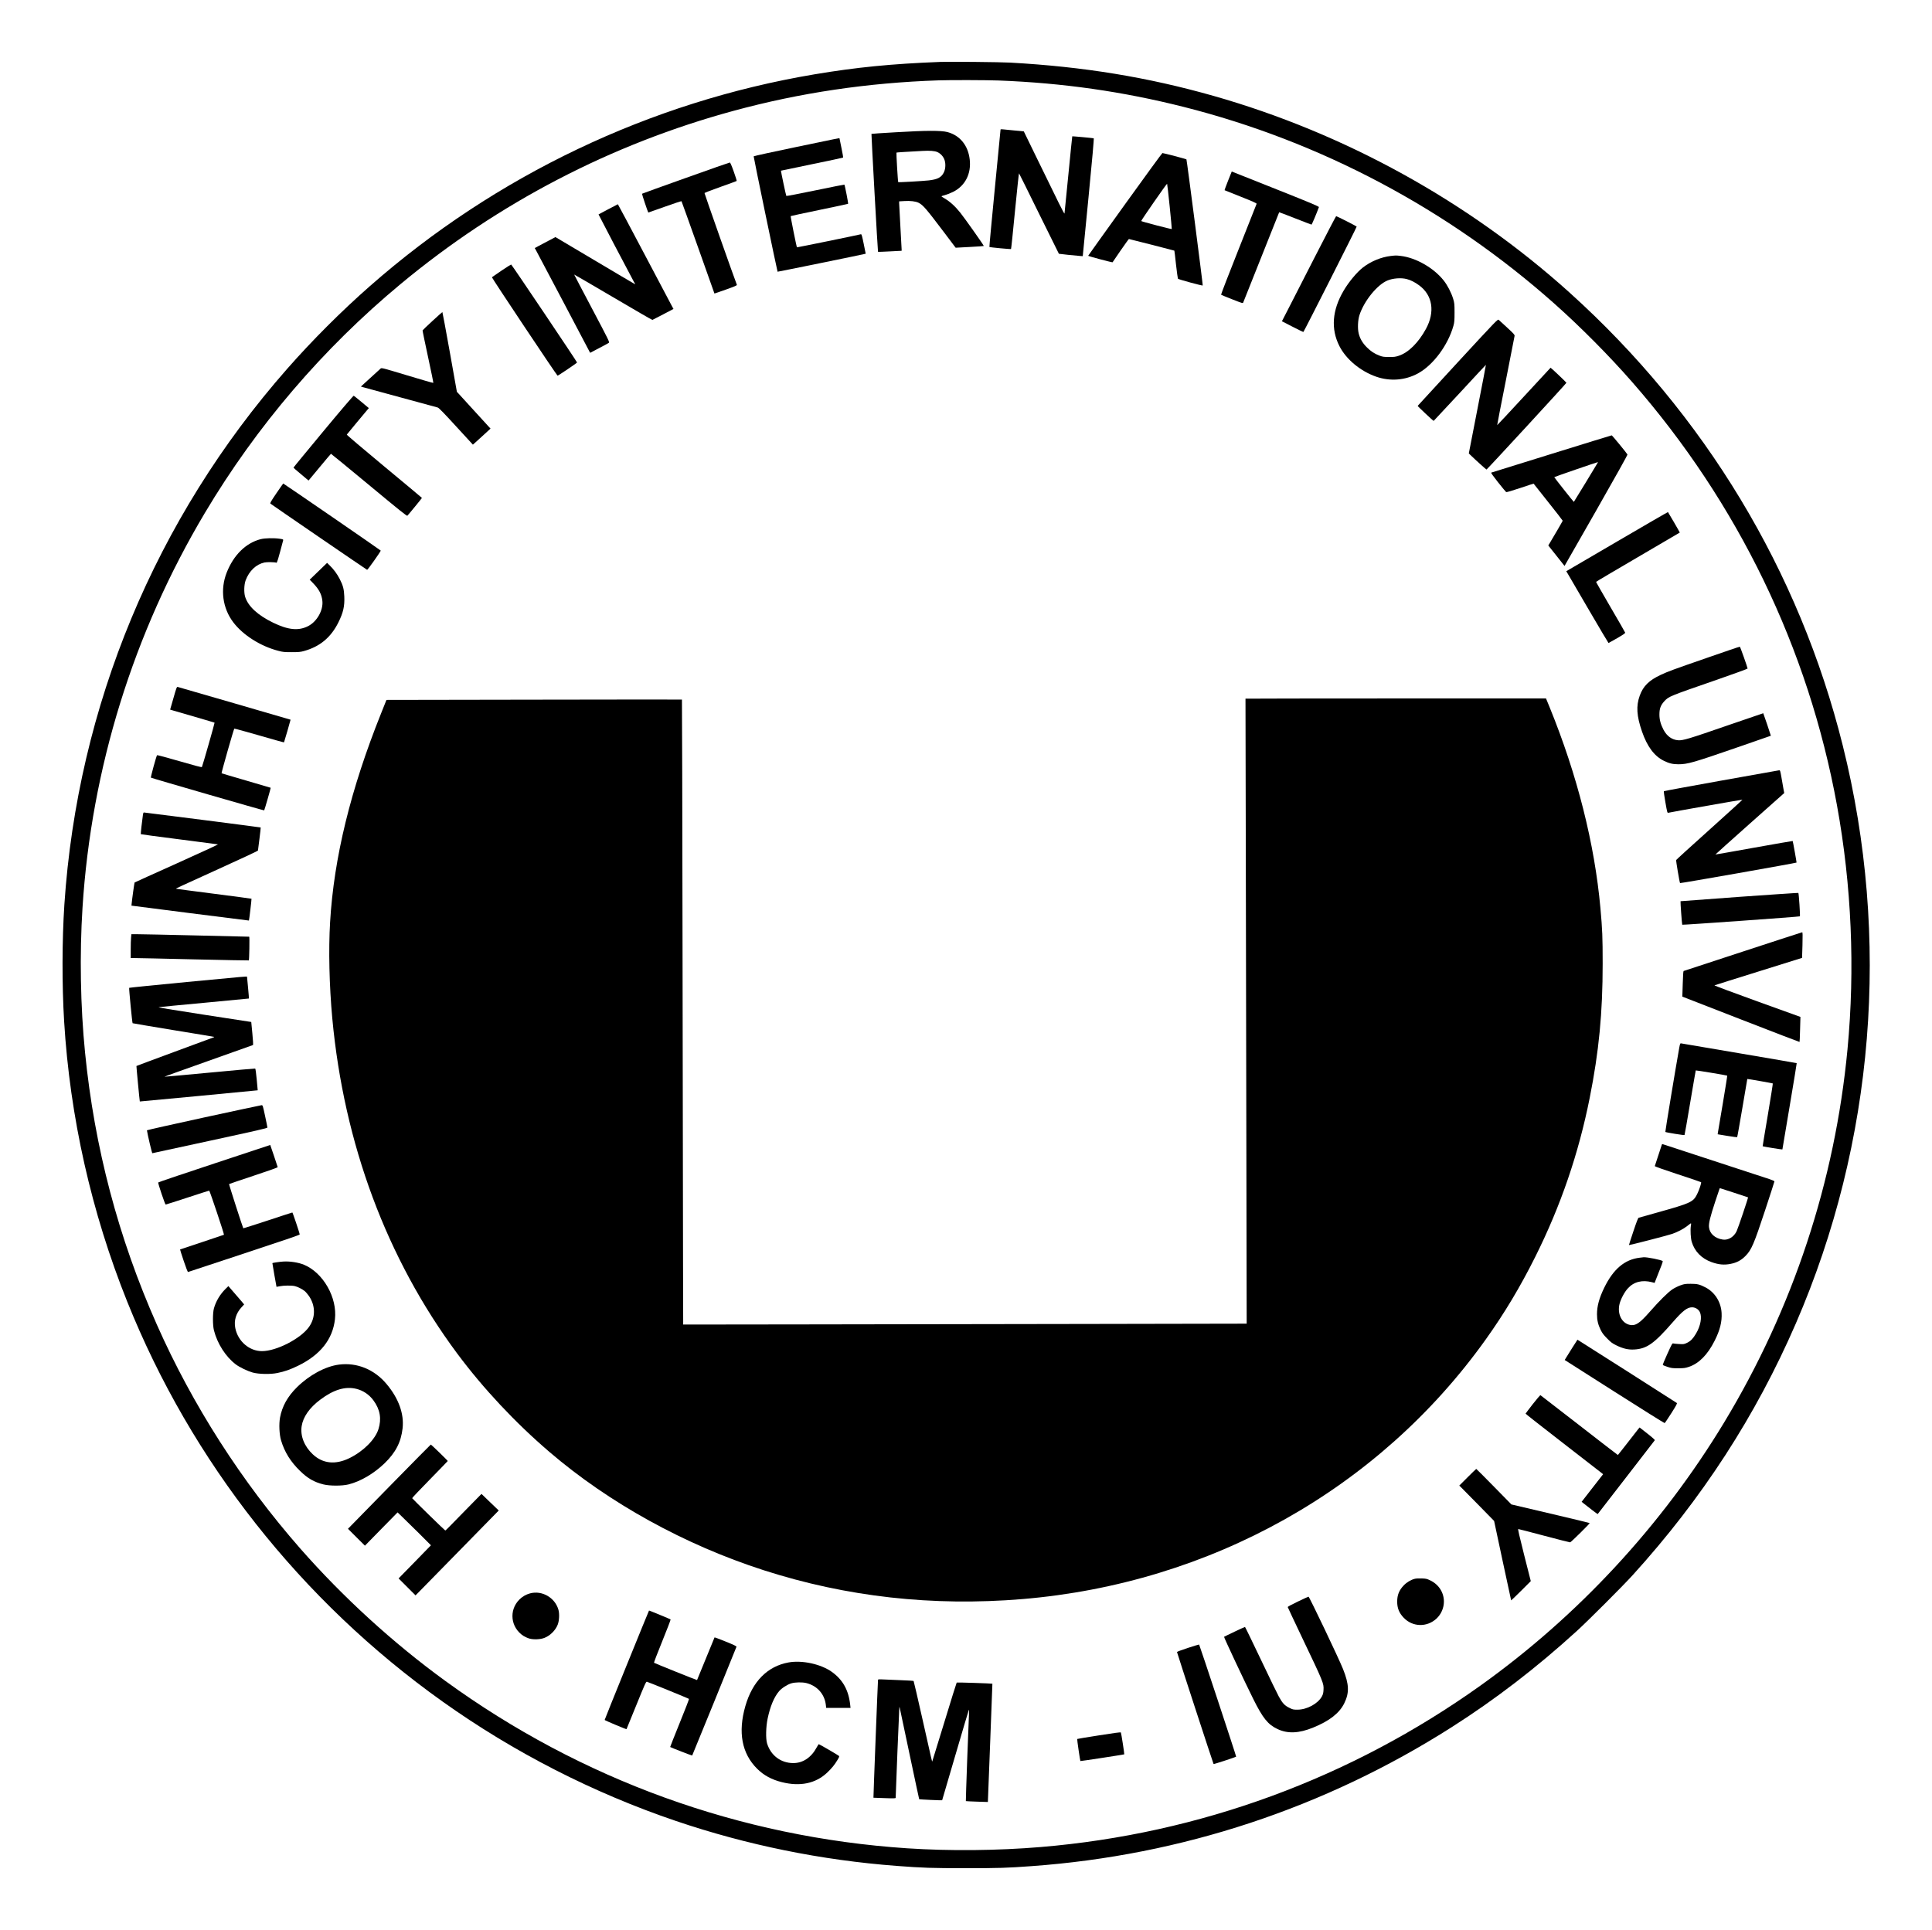 <?xml version="1.0" standalone="no"?>
<!DOCTYPE svg PUBLIC "-//W3C//DTD SVG 20010904//EN"
 "http://www.w3.org/TR/2001/REC-SVG-20010904/DTD/svg10.dtd">
<svg version="1.0" xmlns="http://www.w3.org/2000/svg"
 width="3887pt" height="3884pt" viewBox="0 0 3887 3884"
 preserveAspectRatio="xMidYMid meet">

<g transform="translate(0,3884) scale(0.1,-0.1)"
fill="#000000" stroke="none">
<path d="M18920 37594 c-984 -38 -1688 -108 -2535 -250 -3307 -556 -6409
-2034 -8940 -4259 -575 -505 -1165 -1095 -1670 -1670 -2646 -3010 -4215 -6785
-4480 -10780 -47 -718 -49 -1608 -5 -2345 117 -1928 548 -3846 1270 -5645
1291 -3220 3497 -6018 6343 -8046 1434 -1022 3027 -1837 4697 -2404 1430 -485
2925 -789 4440 -904 523 -40 711 -46 1395 -46 658 0 826 5 1315 41 3021 217
5907 1172 8460 2799 876 558 1706 1196 2515 1934 226 206 922 902 1121 1121
1398 1540 2480 3210 3286 5070 1578 3643 1911 7749 942 11630 -877 3514 -2775
6660 -5499 9115 -2031 1830 -4516 3203 -7159 3955 -1328 377 -2615 588 -4091
670 -183 11 -1231 21 -1405 14z m1175 -374 c1293 -50 2489 -221 3715 -530
2754 -695 5320 -2056 7460 -3958 532 -473 1103 -1049 1566 -1578 2132 -2437
3548 -5364 4123 -8524 293 -1610 365 -3282 211 -4905 -253 -2667 -1098 -5221
-2485 -7515 -1252 -2069 -2933 -3885 -4898 -5289 -2614 -1867 -5651 -2983
-8847 -3250 -871 -73 -1830 -82 -2685 -26 -3369 224 -6562 1380 -9295 3368
-1052 765 -2059 1685 -2921 2667 -1181 1348 -2164 2882 -2883 4503 -775 1746
-1256 3569 -1445 5477 -93 929 -111 1972 -51 2915 178 2803 1023 5527 2463
7945 1039 1744 2375 3307 3937 4604 1968 1636 4243 2819 6700 3486 1336 363
2697 565 4125 613 225 8 982 6 1210 -3z"/>
<path d="M20130 36232 c0 -6 -52 -538 -115 -1183 -63 -645 -112 -1175 -109
-1179 8 -8 428 -48 435 -41 4 3 40 349 80 768 41 419 77 759 81 755 4 -4 185
-369 402 -811 218 -442 398 -806 400 -808 3 -3 336 -38 436 -45 l44 -3 116
1185 c74 758 112 1186 105 1187 -26 6 -428 43 -432 40 -2 -2 -37 -348 -78
-768 -41 -420 -76 -773 -78 -784 -4 -21 -103 179 -561 1121 l-258 530 -186 18
c-103 10 -208 20 -234 23 -31 4 -48 2 -48 -5z"/>
<path d="M18031 36179 c-272 -16 -496 -30 -498 -33 -5 -4 126 -2369 132 -2374
2 -2 110 2 239 9 l236 12 0 26 c0 14 -11 222 -25 461 -14 239 -25 451 -25 471
l0 37 103 6 c120 8 231 -5 289 -35 90 -46 149 -115 515 -599 l230 -305 281 15
c154 8 283 17 285 20 7 6 -382 556 -473 670 -108 134 -203 220 -322 291 -32
18 -58 36 -58 39 0 3 32 14 71 24 39 10 113 39 163 64 244 121 369 365 336
652 -32 282 -195 484 -447 552 -126 34 -430 33 -1032 -3z m827 -399 c69 -30
127 -96 148 -168 24 -82 15 -184 -22 -252 -50 -92 -122 -129 -294 -150 -125
-14 -611 -42 -619 -35 -7 7 -41 588 -35 594 4 4 156 14 524 34 150 8 242 1
298 -23z"/>
<path d="M16016 35881 c-467 -97 -851 -181 -853 -187 -4 -11 474 -2314 481
-2322 4 -3 1759 355 1773 362 1 1 -17 90 -40 199 -33 163 -43 196 -56 193 -49
-14 -1284 -267 -1287 -263 -9 9 -132 623 -126 628 4 4 264 59 577 124 314 64
573 121 578 124 7 7 -65 376 -75 386 -2 2 -264 -50 -582 -116 -318 -66 -582
-117 -586 -112 -7 8 -112 505 -108 508 2 1 282 59 623 130 341 70 623 130 627
134 4 3 -11 91 -33 195 -21 104 -39 190 -39 192 0 7 -33 1 -874 -175z"/>
<path d="M22635 34730 c-407 -566 -741 -1033 -742 -1037 -3 -8 486 -138 491
-131 2 2 74 108 161 236 88 127 163 232 168 232 10 0 911 -231 914 -234 2 -1
17 -126 33 -277 17 -151 35 -280 39 -288 7 -13 490 -145 499 -136 6 6 -320
2529 -328 2538 -7 8 -461 127 -483 127 -7 0 -345 -464 -752 -1030z m898 -45
c25 -247 44 -451 42 -454 -8 -7 -615 152 -615 161 0 17 514 758 521 750 3 -4
27 -209 52 -457z"/>
<path d="M13795 35258 c-478 -170 -873 -313 -878 -317 -5 -5 116 -367 126
-378 1 0 151 52 332 117 182 65 333 115 336 111 3 -3 153 -422 334 -931 180
-509 329 -926 329 -927 1 -1 104 35 229 79 186 67 227 84 222 97 -53 132 -654
1838 -651 1846 2 6 147 62 322 124 176 62 322 116 325 119 4 4 -23 89 -59 190
-48 134 -69 182 -81 181 -9 0 -407 -140 -886 -311z"/>
<path d="M24707 35202 c-41 -103 -72 -188 -69 -190 4 -2 151 -60 327 -131 230
-91 319 -131 317 -142 -2 -8 -165 -421 -363 -918 -198 -497 -356 -908 -352
-912 4 -4 105 -46 223 -92 208 -82 215 -84 223 -63 21 55 721 1811 723 1815 1
1 146 -54 321 -123 176 -69 324 -126 329 -126 8 0 101 219 149 351 5 14 -134
73 -842 355 -466 185 -862 343 -880 350 l-31 13 -75 -187z"/>
<path d="M12235 34628 c-104 -55 -191 -102 -193 -103 -2 -2 592 -1136 699
-1333 l40 -73 -28 15 c-15 8 -377 221 -803 475 l-775 460 -125 -66 c-69 -36
-162 -86 -208 -110 l-83 -45 34 -62 c18 -33 269 -508 557 -1053 l523 -993 177
93 c97 50 186 99 197 107 20 15 11 33 -338 694 -198 373 -358 680 -357 681 2
2 354 -204 783 -456 429 -253 784 -458 790 -457 5 2 103 52 218 112 l207 109
-23 41 c-13 22 -264 497 -557 1054 -294 556 -536 1012 -539 1012 -3 0 -91 -46
-196 -102z"/>
<path d="M26435 33633 c-241 -472 -485 -948 -541 -1058 l-103 -200 214 -110
c117 -60 215 -108 218 -105 21 25 1077 2112 1072 2120 -7 11 -398 210 -413
210 -5 0 -206 -386 -447 -857z"/>
<path d="M27981 33689 c-194 -23 -396 -106 -558 -230 -122 -95 -285 -289 -390
-468 -232 -393 -261 -775 -83 -1120 135 -263 419 -499 734 -610 281 -99 587
-76 845 65 306 167 604 568 713 959 19 69 22 105 22 265 0 172 -2 191 -27 275
-38 126 -116 276 -193 373 -203 254 -560 457 -863 492 -95 11 -96 11 -200 -1z
m322 -465 c79 -20 165 -64 250 -127 270 -199 322 -534 135 -877 -151 -277
-353 -477 -548 -540 -64 -21 -93 -25 -195 -24 -103 0 -129 4 -187 26 -104 39
-176 86 -258 168 -87 86 -141 179 -166 286 -22 95 -15 263 16 359 91 285 355
613 564 700 110 46 276 59 389 29z"/>
<path d="M10090 33394 c-102 -69 -189 -129 -193 -133 -8 -8 1308 -1981 1321
-1981 14 0 392 256 392 265 0 15 -1313 1968 -1325 1971 -5 2 -93 -53 -195
-122z"/>
<path d="M8700 32381 c-107 -98 -196 -184 -198 -190 -2 -6 47 -245 109 -531
62 -286 110 -522 107 -525 -3 -4 -239 64 -523 150 -511 154 -518 156 -539 137
-11 -10 -105 -96 -208 -190 l-187 -171 32 -10 c18 -5 358 -98 757 -206 399
-108 739 -201 757 -206 23 -8 121 -107 369 -379 l338 -368 41 36 c23 21 103
93 178 162 l136 125 -28 30 c-15 16 -153 167 -306 335 -153 168 -293 321 -310
340 l-33 35 -143 803 c-79 441 -146 802 -149 802 -3 0 -93 -81 -200 -179z"/>
<path d="M29329 31550 c-442 -479 -805 -874 -807 -878 -2 -7 311 -302 322
-302 2 0 239 254 527 565 287 311 523 564 524 563 2 -2 -75 -403 -171 -893
l-173 -890 32 -31 c97 -95 318 -294 324 -293 12 1 1608 1734 1608 1746 0 8
-310 303 -319 303 -1 0 -242 -261 -536 -579 -294 -319 -536 -578 -538 -576 -2
2 75 401 172 887 96 485 176 895 178 909 3 22 -19 46 -148 165 -83 76 -160
147 -171 157 -20 17 -32 5 -824 -853z"/>
<path d="M6504 30159 c-329 -397 -599 -724 -599 -729 0 -4 45 -45 100 -90 55
-46 123 -103 151 -127 l52 -43 222 267 c122 148 225 269 229 271 3 1 348 -282
765 -628 618 -513 762 -629 772 -618 31 32 294 353 293 358 0 3 -342 288 -759
634 -417 346 -756 634 -753 640 8 11 395 479 425 512 l19 21 -146 122 c-80 67
-151 124 -158 127 -8 3 -241 -269 -613 -717z"/>
<path d="M31215 29706 c-660 -205 -1206 -374 -1213 -377 -9 -3 41 -72 137
-194 83 -105 157 -194 164 -198 7 -5 123 29 281 82 148 50 270 90 271 88 1 -1
133 -167 293 -370 161 -202 292 -371 292 -376 0 -7 -198 -348 -271 -467 l-19
-31 164 -206 163 -206 637 1115 c400 701 633 1120 629 1128 -27 44 -308 386
-317 385 -6 0 -551 -168 -1211 -373z m932 -173 c-32 -57 -480 -793 -483 -793
-6 0 -394 490 -394 498 0 5 841 295 873 301 5 0 6 -2 4 -6z"/>
<path d="M5561 28914 c-111 -164 -131 -198 -120 -209 17 -16 1930 -1326 1945
-1332 11 -4 274 368 274 387 0 7 -1954 1351 -1962 1350 -2 0 -63 -89 -137
-196z"/>
<path d="M32533 27942 l-1021 -597 24 -40 c13 -22 203 -347 421 -722 219 -375
401 -682 405 -683 3 0 81 44 173 97 121 70 165 101 162 112 -2 9 -135 240
-296 515 -160 274 -290 502 -289 507 2 5 381 229 843 499 461 270 840 492 841
493 3 2 -230 404 -238 412 -2 3 -463 -264 -1025 -593z"/>
<path d="M5244 27990 c-299 -78 -543 -318 -683 -672 -133 -338 -84 -714 131
-999 194 -258 550 -484 908 -576 94 -25 122 -27 270 -27 136 0 179 4 242 22
322 88 545 273 696 577 98 197 127 325 119 521 -6 149 -25 222 -93 354 -51 99
-120 193 -198 269 l-55 54 -175 -169 -175 -169 68 -70 c119 -123 174 -227 187
-359 19 -186 -108 -412 -282 -503 -194 -102 -404 -82 -710 67 -309 150 -502
329 -562 520 -27 87 -22 246 10 332 72 191 212 323 379 359 51 11 208 8 239
-5 14 -6 33 57 137 452 4 17 -3 21 -72 31 -117 17 -297 13 -381 -9z"/>
<path d="M34353 25605 c-708 -245 -790 -276 -941 -346 -235 -110 -352 -225
-422 -418 -75 -207 -63 -409 45 -721 105 -304 247 -495 440 -590 105 -52 179
-70 291 -70 187 0 301 33 1191 341 367 127 669 232 671 233 2 3 -147 445 -153
453 0 1 -320 -108 -711 -243 -784 -272 -906 -308 -1000 -301 -126 9 -228 83
-296 212 -58 111 -83 205 -82 310 0 117 26 184 99 264 91 97 93 98 1058 432
339 118 617 219 617 225 0 21 -148 438 -156 440 -5 2 -298 -98 -651 -221z"/>
<path d="M3489 24790 l-66 -230 66 -20 c36 -10 236 -69 444 -129 208 -60 381
-112 384 -114 5 -5 -243 -872 -255 -893 -5 -8 -148 30 -451 118 -244 71 -447
125 -451 121 -15 -17 -132 -445 -124 -452 13 -11 2274 -665 2279 -659 7 7 135
452 131 455 -2 2 -223 67 -492 145 -269 78 -492 144 -496 147 -7 6 243 886
256 898 3 3 229 -58 501 -137 272 -79 497 -142 499 -139 4 4 134 453 132 456
-1 2 -2232 649 -2270 659 -19 5 -26 -12 -87 -226z"/>
<path d="M26017 24783 l-959 -3 6 -2968 c3 -1632 9 -4461 12 -6288 l6 -3321
-3219 -6 c-1770 -4 -4320 -8 -5668 -9 l-2450 -3 -3 1255 c-1 690 -6 3519 -10
6287 -4 2767 -9 5033 -12 5035 -3 2 -1341 1 -2975 -2 l-2970 -5 -107 -268
c-615 -1534 -951 -2911 -1027 -4207 -33 -553 -16 -1279 44 -1930 235 -2529
1096 -4841 2515 -6750 523 -702 1163 -1386 1850 -1975 1202 -1031 2723 -1871
4315 -2384 1667 -537 3402 -730 5200 -581 3790 316 7181 2217 9330 5230 374
524 692 1055 994 1660 511 1024 871 2074 1095 3200 185 929 260 1705 260 2695
0 537 -6 688 -45 1120 -117 1297 -466 2677 -1021 4040 l-74 180 -2064 0
c-1136 0 -2496 -1 -3023 -2z"/>
<path d="M34628 23131 c-630 -113 -1150 -209 -1153 -213 -4 -4 10 -104 31
-223 36 -204 39 -216 59 -211 65 16 1488 267 1491 263 3 -2 -295 -273 -661
-602 -367 -329 -669 -604 -672 -612 -6 -14 67 -446 78 -464 4 -8 2335 403
2344 413 3 4 -73 429 -78 434 -2 2 -352 -59 -778 -135 -425 -77 -775 -138
-777 -137 -1 2 310 281 691 620 l694 617 -18 97 c-10 53 -28 157 -40 230 -21
120 -25 132 -44 131 -11 -1 -536 -94 -1167 -208z"/>
<path d="M2877 22453 c-20 -136 -49 -395 -44 -400 4 -3 350 -50 770 -103 421
-54 772 -100 782 -102 10 -1 -362 -173 -826 -382 -464 -208 -847 -382 -851
-385 -5 -5 -51 -334 -61 -441 l-2 -25 1180 -151 c649 -83 1181 -150 1183 -149
5 4 56 434 52 439 -3 2 -345 48 -760 101 -415 53 -756 98 -758 100 -6 6 30 22
861 400 433 196 787 362 787 369 0 6 14 112 30 236 16 123 27 226 25 228 -3 4
-2328 302 -2351 302 -6 0 -14 -17 -17 -37z"/>
<path d="M34995 20792 c-649 -47 -1182 -87 -1184 -88 -6 -5 28 -466 34 -473 7
-7 2358 160 2367 169 9 7 -21 462 -31 471 -3 3 -537 -33 -1186 -79z"/>
<path d="M35065 19691 c-649 -213 -1185 -389 -1192 -391 -7 -4 -13 -83 -18
-261 l-8 -255 1177 -458 c648 -252 1179 -456 1181 -454 3 2 8 117 11 254 l7
250 -871 314 c-479 173 -866 318 -859 321 7 4 406 129 887 279 481 150 876
273 876 274 1 0 4 117 8 259 5 204 4 257 -6 256 -7 0 -544 -175 -1193 -388z"/>
<path d="M2637 19973 c-4 -38 -7 -146 -7 -240 l0 -173 83 0 c45 0 579 -11
1186 -26 606 -14 1105 -23 1107 -21 9 9 17 477 8 477 -5 0 -481 11 -1059 25
-577 14 -1109 25 -1181 25 l-131 0 -6 -67z"/>
<path d="M3755 19078 c-632 -61 -1153 -113 -1156 -117 -7 -8 60 -704 69 -712
4 -3 374 -65 822 -139 448 -73 817 -134 819 -136 2 -2 -2 -6 -10 -9 -8 -3
-360 -133 -782 -289 -423 -156 -770 -286 -772 -288 -3 -3 64 -710 68 -714 2
-2 2372 223 2372 225 0 1 -9 99 -20 218 -12 127 -24 218 -31 220 -6 2 -417
-35 -914 -82 -496 -47 -907 -84 -911 -83 -5 2 392 145 882 318 490 173 894
317 899 320 6 4 0 101 -13 235 l-22 229 -950 146 c-688 106 -939 148 -910 152
22 4 438 44 925 89 487 46 886 84 888 85 2 1 -6 98 -17 216 -12 118 -21 217
-21 221 0 11 5 11 -1215 -105z"/>
<path d="M33786 17761 c-72 -400 -286 -1695 -281 -1700 10 -10 379 -70 386
-62 3 3 55 296 114 651 60 355 110 647 112 649 4 5 626 -98 633 -105 3 -3 -38
-256 -89 -562 -52 -306 -97 -571 -99 -587 l-4 -31 193 -32 c106 -18 195 -29
199 -25 4 4 51 269 105 588 53 319 98 581 99 582 3 4 507 -85 513 -90 3 -4
-42 -289 -100 -634 -59 -345 -105 -628 -104 -630 7 -6 397 -70 397 -64 0 3 65
394 146 869 80 475 144 865 142 867 -2 3 -524 92 -1159 200 -635 107 -1162
197 -1171 199 -13 3 -19 -12 -32 -83z"/>
<path d="M4095 16350 c-627 -136 -1139 -252 -1139 -256 15 -98 101 -463 109
-461 5 2 529 116 1163 252 929 201 1152 252 1152 264 0 9 -21 114 -47 234 -46
215 -47 217 -72 216 -14 -1 -539 -113 -1166 -249z"/>
<path d="M33435 15807 c-7 -23 -138 -422 -142 -433 -3 -7 171 -69 459 -164
255 -83 467 -155 472 -160 11 -11 -37 -156 -80 -242 -79 -158 -127 -180 -799
-368 -198 -55 -368 -103 -377 -106 -12 -3 -43 -84 -107 -276 -50 -150 -90
-273 -88 -274 6 -5 796 198 872 226 109 39 221 97 294 153 97 76 89 76 79 5
-12 -83 -3 -249 18 -318 57 -192 197 -336 397 -408 143 -52 256 -62 385 -36
124 24 213 72 299 159 121 123 169 235 395 919 103 313 188 575 188 582 0 7
-41 26 -92 43 -140 45 -2141 701 -2156 706 -7 3 -14 -1 -17 -8z m1461 -972
c148 -48 271 -89 273 -90 6 -7 -200 -620 -230 -682 -55 -115 -169 -184 -277
-168 -160 24 -267 121 -279 252 -7 77 24 204 128 520 45 136 84 252 86 256 3
5 11 6 18 3 7 -2 134 -44 281 -91z"/>
<path d="M4311 15426 c-619 -204 -1126 -376 -1128 -382 -6 -19 137 -444 150
-444 7 0 204 63 439 140 234 77 431 140 437 140 11 0 305 -879 297 -888 -3 -2
-202 -69 -443 -149 -241 -80 -439 -146 -440 -147 -2 -1 31 -105 73 -230 48
-142 80 -226 88 -223 6 2 514 170 1129 373 783 258 1117 372 1117 382 0 23
-141 442 -148 442 -4 0 -227 -72 -495 -161 -269 -88 -490 -159 -492 -157 -10
11 -291 884 -286 890 3 3 226 79 494 168 318 105 487 166 484 173 -2 7 -37
110 -76 230 -40 119 -73 217 -74 216 -1 0 -508 -168 -1126 -373z"/>
<path d="M32988 13530 c-302 -36 -530 -229 -713 -605 -102 -210 -145 -370
-145 -533 0 -118 22 -209 72 -311 34 -69 60 -104 133 -177 76 -78 104 -98 185
-138 135 -66 240 -90 360 -83 254 15 399 118 774 549 198 228 291 300 388 300
66 0 129 -38 157 -95 48 -99 16 -279 -77 -434 -61 -103 -105 -148 -177 -184
-62 -30 -68 -31 -162 -26 -54 3 -107 8 -119 12 -19 6 -29 -13 -118 -209 -54
-118 -95 -219 -92 -224 3 -5 45 -22 93 -38 79 -26 101 -29 218 -29 114 1 140
4 212 28 204 68 377 243 519 524 108 213 151 384 141 561 -12 221 -135 416
-323 514 -120 62 -165 73 -299 73 -108 0 -128 -3 -206 -31 -48 -17 -120 -53
-160 -79 -90 -60 -266 -234 -457 -453 -206 -234 -286 -287 -400 -264 -165 34
-258 223 -208 423 25 99 99 239 168 313 120 132 287 174 485 123 l52 -14 57
146 c31 80 69 178 85 216 15 39 24 73 21 77 -24 24 -320 83 -384 77 -7 -1 -43
-5 -80 -9z"/>
<path d="M5700 13453 c-78 -5 -220 -26 -220 -32 0 -11 81 -475 83 -477 1 -1
31 4 67 12 77 16 236 18 300 3 58 -13 147 -58 200 -100 23 -19 63 -66 89 -104
131 -196 130 -433 -3 -619 -168 -236 -655 -486 -945 -486 -254 0 -484 197
-537 463 -31 150 14 299 123 417 l55 60 -57 68 c-32 37 -103 120 -159 184
l-101 117 -53 -52 c-114 -112 -198 -252 -238 -397 -26 -94 -26 -337 0 -440 68
-269 237 -533 440 -687 77 -58 238 -135 341 -164 124 -33 355 -38 495 -9 144
29 261 70 415 145 450 219 699 533 744 938 49 434 -236 935 -622 1095 -111 47
-286 74 -417 65z"/>
<path d="M31630 11713 c-58 -92 -115 -183 -127 -204 l-23 -37 1000 -637 c550
-350 1005 -635 1011 -633 6 2 66 91 134 198 95 149 121 198 112 206 -12 11
-1996 1274 -2000 1274 -1 -1 -49 -76 -107 -167z"/>
<path d="M6820 11379 c-273 -35 -599 -211 -847 -457 -187 -185 -296 -380 -339
-608 -24 -131 -15 -338 20 -457 70 -237 192 -433 385 -620 153 -149 281 -222
468 -269 127 -32 379 -32 506 0 242 61 506 216 722 423 225 217 334 428 365
708 32 288 -79 598 -319 885 -247 298 -599 442 -961 395z m354 -489 c134 -34
252 -114 337 -228 136 -183 169 -373 103 -582 -65 -207 -302 -444 -579 -581
-284 -140 -539 -115 -741 74 -172 160 -255 371 -225 567 29 187 158 371 374
533 271 204 508 274 731 217z"/>
<path d="M30839 10585 c-79 -102 -145 -189 -146 -193 -1 -4 337 -269 750 -589
414 -321 765 -593 781 -606 l29 -24 -216 -277 -216 -278 27 -22 c83 -68 293
-228 296 -225 1 2 259 335 572 739 314 404 573 740 577 747 5 7 -49 56 -149
134 l-157 123 -27 -32 c-15 -18 -112 -142 -216 -277 -104 -134 -191 -244 -194
-245 -3 0 -352 269 -776 599 -424 329 -776 601 -781 604 -6 4 -75 -77 -154
-178z"/>
<path d="M7831 8923 l-830 -848 170 -170 171 -170 328 335 329 335 88 -85
c130 -125 583 -573 583 -577 0 -2 -147 -153 -326 -335 l-325 -332 170 -170
171 -171 84 85 c46 47 422 431 837 854 l753 769 -174 167 -173 167 -276 -281
c-152 -155 -314 -320 -360 -368 -47 -49 -88 -88 -92 -88 -9 0 -662 638 -667
651 -2 5 158 174 355 375 197 201 359 369 361 373 2 7 -331 331 -341 331 -3 0
-379 -381 -836 -847z"/>
<path d="M29527 9112 l-168 -168 22 -20 c12 -10 169 -170 350 -355 l329 -336
170 -798 c94 -439 172 -800 173 -801 1 -2 91 85 199 192 l196 196 -133 524
c-99 391 -129 524 -119 524 8 0 244 -61 525 -136 280 -74 514 -134 519 -132
22 7 401 381 393 388 -4 4 -361 90 -792 191 l-783 184 -351 358 c-192 196
-353 357 -356 357 -3 0 -82 -76 -174 -168z"/>
<path d="M28466 7069 c-78 -19 -164 -70 -224 -133 -93 -97 -132 -193 -132
-326 0 -133 39 -229 132 -326 179 -187 466 -194 658 -17 94 87 150 214 150
343 0 184 -105 346 -276 427 -68 33 -86 36 -172 39 -54 2 -115 -1 -136 -7z"/>
<path d="M10663 6775 c-83 -23 -152 -63 -214 -124 -215 -216 -176 -564 83
-732 32 -20 86 -44 122 -54 85 -23 218 -17 298 14 117 45 224 152 269 268 31
80 37 219 14 299 -70 245 -330 394 -572 329z"/>
<path d="M26110 6610 c-134 -64 -204 -103 -202 -111 2 -8 132 -284 289 -614
430 -901 438 -920 431 -1050 -3 -65 -10 -91 -33 -134 -80 -146 -301 -266 -491
-266 -84 0 -95 2 -166 38 -93 46 -135 91 -209 225 -30 54 -194 392 -364 750
-171 359 -313 652 -317 652 -10 0 -411 -190 -421 -199 -7 -7 408 -891 590
-1256 189 -380 293 -509 483 -599 206 -98 432 -89 720 29 327 133 527 289 625
488 105 213 99 381 -26 693 -87 217 -677 1454 -693 1453 -6 0 -103 -45 -216
-99z"/>
<path d="M12610 5334 c-245 -603 -445 -1101 -445 -1106 0 -8 435 -192 440
-185 1 1 89 217 196 480 174 429 196 478 214 474 27 -6 838 -336 847 -345 4
-4 -81 -223 -188 -486 -106 -264 -193 -480 -191 -482 11 -10 438 -176 443
-172 5 6 882 2159 891 2188 3 12 -46 36 -216 105 -121 49 -222 87 -225 84 -2
-2 -81 -195 -176 -429 -95 -234 -174 -427 -176 -429 -4 -4 -854 338 -866 348
-4 4 71 200 167 436 96 236 171 432 167 436 -6 6 -425 179 -434 179 -2 0 -203
-493 -448 -1096z"/>
<path d="M23898 5677 c-120 -39 -218 -76 -218 -82 0 -13 729 -2247 736 -2254
6 -6 454 141 454 149 -1 24 -738 2254 -745 2256 -6 1 -108 -30 -227 -69z"/>
<path d="M15863 5385 c-422 -77 -724 -381 -867 -877 -152 -528 -72 -956 238
-1263 133 -132 291 -218 497 -269 368 -92 680 -26 910 191 96 92 147 154 209
257 34 56 39 71 28 81 -18 17 -393 235 -404 235 -5 0 -24 -28 -42 -63 -109
-204 -277 -317 -471 -317 -250 0 -453 152 -528 395 -29 97 -24 332 11 500 52
247 128 430 230 551 51 61 168 136 247 159 77 23 219 25 299 6 219 -53 369
-221 395 -439 l7 -62 245 0 245 0 -7 63 c-32 296 -149 505 -370 663 -221 157
-597 239 -872 189z"/>
<path d="M17665 5037 c-4 -11 -95 -2370 -92 -2374 1 0 102 -4 225 -8 186 -7
222 -5 222 6 0 74 71 1823 74 1826 2 3 7 -8 10 -24 3 -15 91 -432 196 -927
104 -494 191 -900 193 -903 5 -5 458 -26 462 -21 1 2 120 408 265 903 145 495
267 907 272 915 5 9 6 -23 3 -80 -10 -186 -67 -1751 -63 -1755 2 -2 103 -7
224 -11 l219 -7 46 1189 c25 654 45 1190 45 1191 -4 6 -712 29 -718 24 -4 -4
-116 -362 -248 -796 -132 -433 -242 -790 -244 -792 -5 -5 -5 -5 -196 847 -95
421 -175 768 -179 772 -3 4 -128 12 -276 17 -149 6 -307 13 -353 15 -59 4 -84
2 -87 -7z"/>
<path d="M22111 3918 c-239 -37 -437 -70 -439 -73 -5 -4 58 -436 64 -444 4 -4
876 130 883 135 5 4 -60 426 -68 440 -4 8 -139 -10 -440 -58z"/>
</g>
</svg>
